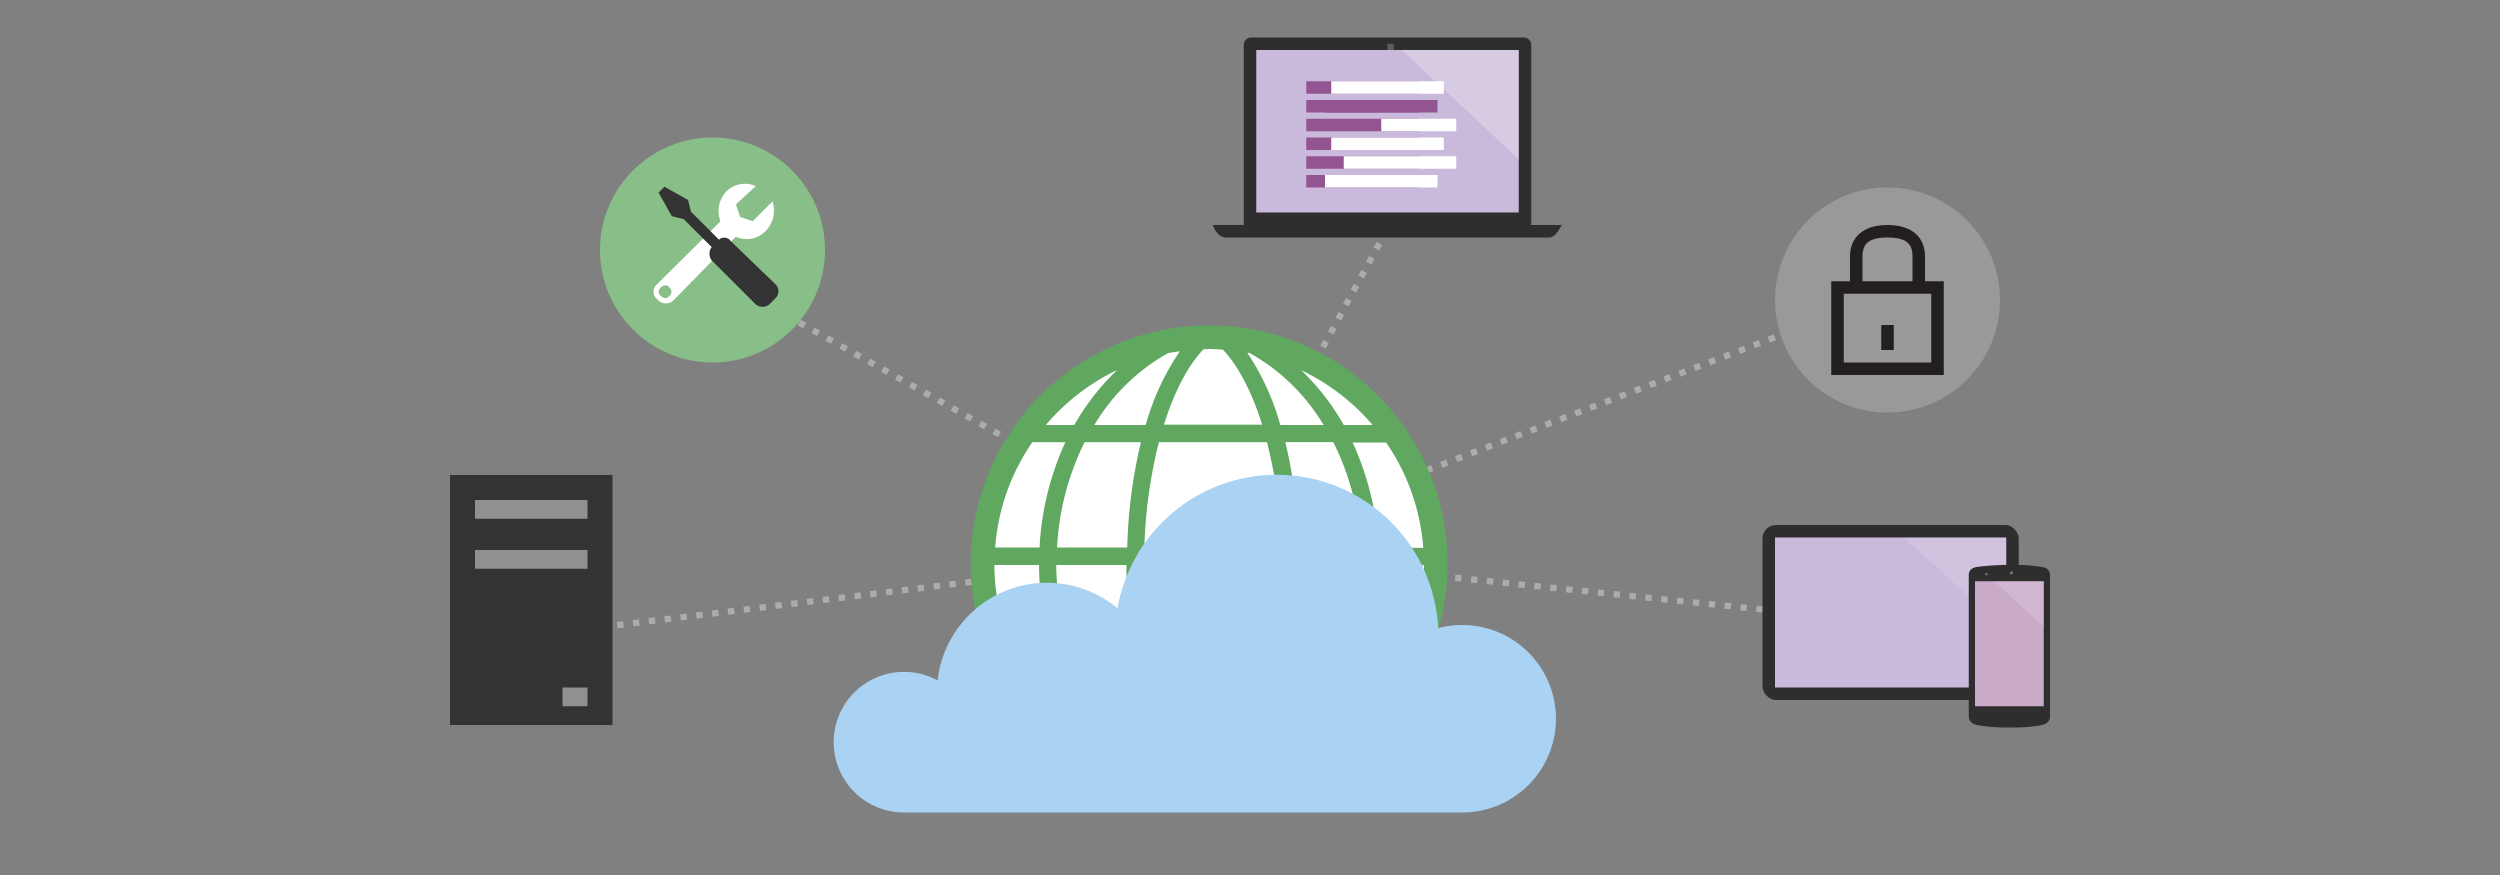 <svg id="Layer_1" data-name="Layer 1" xmlns="http://www.w3.org/2000/svg" viewBox="0 0 400 140"><rect x="0" y="0" width="400" height="140" fill="#808080" stroke="none"/><defs><style>.cls-1,.cls-3{fill:none;stroke-miterlimit:10;}.cls-1{stroke:#acacac;stroke-dasharray:1.02 1.53;}.cls-14,.cls-2,.cls-9{fill:#fff;}.cls-3{stroke:#fff;stroke-width:0.51px;}.cls-4{fill:#88be88;}.cls-5{fill:#60a860;}.cls-6{fill:#2e2e2e;}.cls-7{fill:#c9b9da;}.cls-8{fill:#5d5f5e;}.cls-9{opacity:0.15;}.cls-10{fill:#c9aac9;}.cls-11{fill:#757575;}.cls-12{fill:#999;}.cls-13{fill:#333;}.cls-14{opacity:0.25;}.cls-15{fill:#925592;}.cls-16{fill:#909090;}.cls-17{fill:#231f20;}.cls-18{fill:#aad2f2;}</style></defs><title>ems_device-app-mgmt-1</title><polyline class="cls-1" points="78.5 102.5 193.81 88.41 300.74 47.56"/><polyline class="cls-1" points="123.4 49.12 193.81 88.41 291.5 98.5"/><line class="cls-1" x1="226.79" y1="27.75" x2="193.81" y2="88.41"/><circle class="cls-2" cx="193.81" cy="88.41" r="2.38"/><circle class="cls-3" cx="193.81" cy="88.41" r="11.22"/><circle class="cls-4" cx="114" cy="40" r="18"/><circle class="cls-2" cx="193.81" cy="89.41" r="36.34"/><path class="cls-5" d="M193.48,128.38a38.15,38.15,0,1,0-38.16-38.15A38.2,38.2,0,0,0,193.48,128.38Zm-6.57-71.89c.62-.12,1.24-.2,1.87-.29A39.59,39.59,0,0,0,183.32,68H175.1A31.67,31.67,0,0,1,186.91,56.49ZM211.77,68h-6.92a40.21,40.21,0,0,0-5.27-11.54l.3,0A31.6,31.6,0,0,1,211.77,68Zm8.78,19.65a45.73,45.73,0,0,0-4.13-16.85h5.36a34.15,34.15,0,0,1,5.94,16.85Zm7.3,2.8a34.13,34.13,0,0,1-3,13.82h-6.33a47,47,0,0,0,2.11-13.82ZM199.7,124c-.45.08-.9.14-1.36.21,3.46-3.76,6.22-9.74,7.86-17.2h8.35C211.37,114.63,206.1,120.67,199.7,124Zm-27.34-17H182c1.62,7.49,4.35,13.52,7.79,17.37-.85-.09-1.68-.23-2.51-.38C180.82,120.67,175.54,114.64,172.36,107Zm-1-2.8A44.18,44.18,0,0,1,169,90.4h11.23a81.55,81.55,0,0,0,1.13,13.82ZM205.1,90.4a78.15,78.15,0,0,1-1.19,13.82H184.29a77,77,0,0,1-1.22-13.82Zm-22-2.8a77.84,77.84,0,0,1,2.32-16.85h17.3a77.84,77.84,0,0,1,2.32,16.85ZM203.35,107c-1.93,8.49-5.31,14.85-9.45,17.46-3.91-2.91-7.15-9.25-9-17.46Zm3.41-2.8A80.57,80.57,0,0,0,207.9,90.4h9.93a44.26,44.26,0,0,1-2.24,13.82Zm11-16.61h-9.94a80.73,80.73,0,0,0-2.17-16.85h7.68A42.76,42.76,0,0,1,217.76,87.6ZM193.48,55.84c.74,0,1.46.06,2.19.11,2.48,2.64,4.65,6.8,6.27,12H186.23c1.64-5.24,3.83-9.44,6.33-12.07C192.87,55.88,193.17,55.84,193.48,55.84ZM182.55,70.75a80.55,80.55,0,0,0-2.19,16.85H169.13a42.83,42.83,0,0,1,4.4-16.85ZM166.33,87.6h-7.1a34.15,34.15,0,0,1,5.94-16.85h5.29A45.72,45.72,0,0,0,166.33,87.6Zm-.08,2.8a47,47,0,0,0,2.11,13.82h-6.26a34.13,34.13,0,0,1-3-13.82ZM163.51,107h5.84a39.45,39.45,0,0,0,9.24,14.15A34.57,34.57,0,0,1,163.51,107Zm44.64,14.25A39.34,39.34,0,0,0,217.53,107h5.91A34.57,34.57,0,0,1,208.15,121.27ZM219.62,68H215a37.62,37.62,0,0,0-6.8-8.76A34.54,34.54,0,0,1,219.62,68Zm-41-8.67A37.84,37.84,0,0,0,171.89,68h-4.56A34.54,34.54,0,0,1,178.58,59.28Z"/><rect class="cls-6" x="282" y="84" width="41" height="28" rx="2.16" ry="2.16"/><rect class="cls-7" x="284" y="86" width="37" height="24"/><polygon class="cls-8" points="321 98.8 322 98.93 322 97.91 321 98.03 321 98.8"/><polygon class="cls-9" points="321 100.95 321 86 304.67 86 321 100.95"/><path class="cls-6" d="M326.74,116a24,24,0,0,1-5.07.39,27.65,27.65,0,0,1-5.41-.39c-.75-.19-1.26-.65-1.26-1.36V92c0-.73.48-1.16,1.29-1.29a43.14,43.14,0,0,1,5.35-.33,31.5,31.5,0,0,1,5.07.33c.87.14,1.29.59,1.29,1.32V114.6C328,115.31,327.62,115.76,326.74,116Z"/><rect class="cls-10" x="316" y="93" width="11" height="20"/><circle class="cls-11" cx="321.84" cy="91.66" r="0.25"/><circle class="cls-11" cx="317.82" cy="91.87" r="0.2"/><polygon class="cls-9" points="327.04 100.33 327.04 93 319.04 93 327.04 100.33"/><circle class="cls-12" cx="302" cy="48" r="18"/><path class="cls-2" d="M123.6,32.23l-3.17,3.16-2-.68-.68-2,3.17-2.93a4.2,4.2,0,0,0-4.75.9,4.61,4.61,0,0,0-.9,4.74L105.06,45.54a1.51,1.51,0,0,0,0,2.26l.23.23a1.77,1.77,0,0,0,2.49,0l9.95-10.15a4.2,4.2,0,0,0,4.75-.9,4.7,4.7,0,0,0,1.13-4.74M105.73,47.35a.85.85,0,0,1,0-1.35c.45-.45,1.13-.45,1.36,0a.85.85,0,0,1,0,1.35c-.23.45-.9.45-1.36,0"/><path class="cls-13" d="M123.07,48.72l.94-.94a1.57,1.57,0,0,0,0-2.36l-7.08-6.83a1.25,1.25,0,0,0-1.89-.24l-4.49-4.48L110.09,32l-3.78-2.12-.94.94,2.12,3.77,1.89.47,4.49,4.48a1.76,1.76,0,0,0,0,2.12l7.08,7.07a1.77,1.77,0,0,0,2.13,0"/><path class="cls-6" d="M245,36V7.2A1.2,1.2,0,0,0,243.8,6H200.2A1.2,1.2,0,0,0,199,7.2V36Z"/><rect class="cls-7" x="201" y="8" width="42" height="26"/><path class="cls-6" d="M248,38H196c-1.73-.23-2-2.62-2-2h56C250,35.38,249.33,37.77,248,38Z"/><rect class="cls-8" x="222" y="7" width="1" height="1"/><polygon class="cls-14" points="243 8 224.29 8 243 25.5 243 8"/><rect class="cls-15" x="209" y="13" width="18" height="2"/><rect class="cls-15" x="209" y="16" width="18" height="2"/><rect class="cls-15" x="209" y="19" width="18" height="2"/><rect class="cls-15" x="209" y="22" width="18" height="2"/><rect class="cls-15" x="209" y="25" width="18" height="2"/><rect class="cls-15" x="209" y="28" width="18" height="2"/><rect class="cls-2" x="213" y="13" width="18" height="2"/><rect class="cls-15" x="212" y="16" width="18" height="2"/><rect class="cls-2" x="221" y="19" width="12" height="2"/><rect class="cls-2" x="213" y="22" width="18" height="2"/><rect class="cls-2" x="215" y="25" width="18" height="2"/><rect class="cls-2" x="212" y="28" width="18" height="2"/><rect class="cls-13" x="72" y="76" width="26" height="40"/><rect class="cls-16" x="76" y="80" width="18" height="3"/><rect class="cls-16" x="76" y="88" width="18" height="3"/><rect class="cls-16" x="90" y="110" width="4" height="3"/><path class="cls-17" d="M308,41c0-2.94-2-5-6-5s-6,2.08-6,5v4h-3V60h18V45h-3Zm1,6V58H295V47Zm-11-2V41c0-2,1-3,4-3s4,1,4,3v4Zm5,7v4h-2V52Z"/><path class="cls-18" d="M144.64,107.5a11.2,11.2,0,0,1,5.37,1.36,17.62,17.62,0,0,1,28.79-11.53,25.87,25.87,0,0,1,51.31,3.17,15,15,0,1,1,3.79,29.5H144.64a11.25,11.25,0,0,1,0-22.5Z"/></svg>